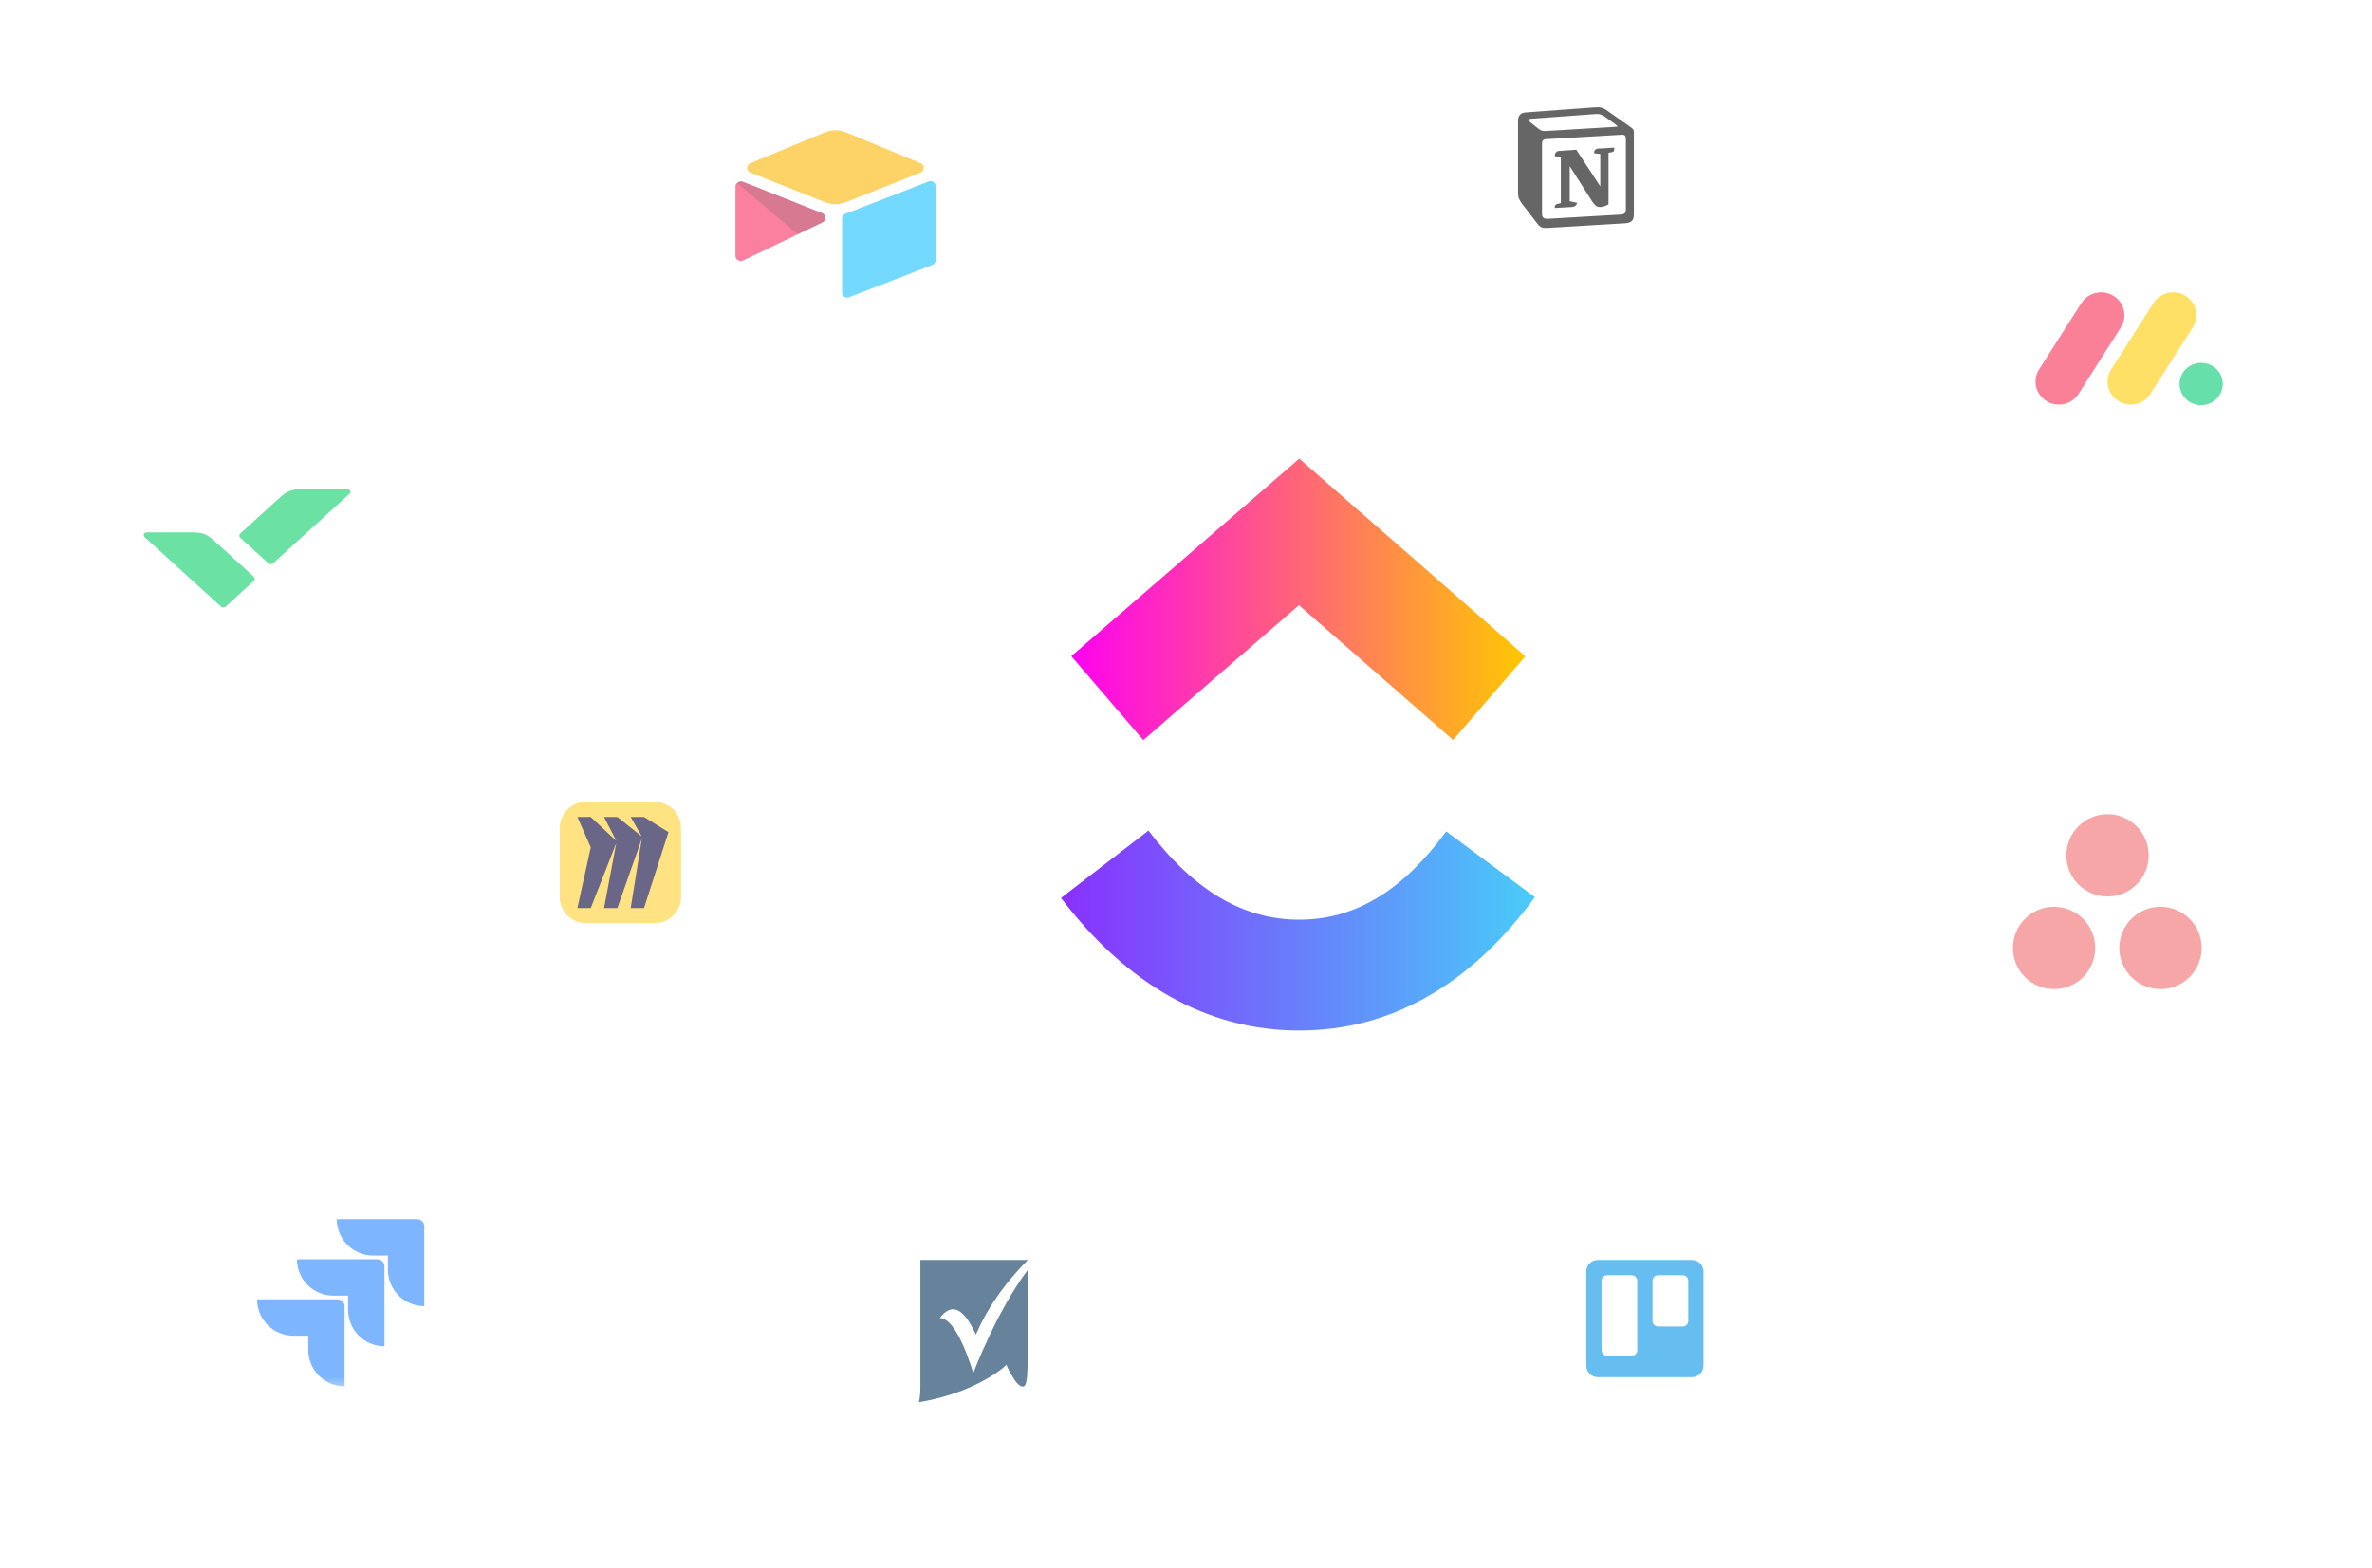 <svg width="316" height="209" viewBox="0 0 316 209" fill="none" xmlns="http://www.w3.org/2000/svg">
<g clip-path="url(#clip0_1_1671)">
<g clip-path="url(#clip1_1_1671)">
<g clip-path="url(#clip2_1_1671)">
<g opacity="0.6" filter="url(#filter0_f_1_1671)">
<g filter="url(#filter1_d_1_1671)">
<path d="M46.674 195.913C59.501 195.913 69.898 185.515 69.898 172.689C69.898 159.863 59.501 149.465 46.674 149.465C33.848 149.465 23.45 159.863 23.45 172.689C23.45 185.515 33.848 195.913 46.674 195.913Z" fill="white"/>
</g>
<mask id="mask0_1_1671" style="mask-type:luminance" maskUnits="userSpaceOnUse" x="32" y="159" width="26" height="26">
<path d="M32.912 159.787H57.857V184.731H32.912V159.787Z" fill="white"/>
</mask>
<g mask="url(#mask0_1_1671)">
<path d="M55.589 162.46H44.865C44.865 163.096 44.99 163.725 45.233 164.313C45.476 164.9 45.833 165.434 46.282 165.884C46.732 166.333 47.266 166.69 47.853 166.933C48.44 167.176 49.07 167.302 49.706 167.302H51.682V169.208C51.682 170.491 52.192 171.722 53.1 172.629C54.007 173.536 55.237 174.047 56.52 174.047V163.39C56.52 162.876 56.104 162.46 55.589 162.46Z" fill="#2684FF"/>
<path d="M50.283 167.804H39.558C39.559 169.087 40.069 170.317 40.976 171.224C41.883 172.132 43.113 172.642 44.396 172.643H46.372V174.556C46.374 175.839 46.885 177.069 47.792 177.975C48.7 178.882 49.931 179.391 51.214 179.391V168.734C51.214 168.221 50.797 167.804 50.283 167.804Z" fill="url(#paint0_linear_1_1671)"/>
<path d="M44.973 173.146H34.248C34.248 173.781 34.373 174.411 34.617 174.998C34.86 175.586 35.217 176.119 35.666 176.569C36.116 177.018 36.65 177.375 37.237 177.618C37.825 177.861 38.454 177.986 39.09 177.986H41.071V179.894C41.072 181.176 41.581 182.405 42.487 183.312C43.393 184.219 44.622 184.73 45.904 184.732V174.075C45.904 173.562 45.487 173.146 44.973 173.146Z" fill="url(#paint1_linear_1_1671)"/>
</g>
<g filter="url(#filter2_d_1_1671)">
<path d="M280.767 143.66C293.593 143.66 303.991 133.263 303.991 120.436C303.991 107.61 293.593 97.212 280.767 97.212C267.941 97.212 257.543 107.61 257.543 120.436C257.543 133.263 267.941 143.66 280.767 143.66Z" fill="white"/>
</g>
<path fill-rule="evenodd" clip-rule="evenodd" d="M287.891 120.83C287.165 120.821 286.444 120.956 285.77 121.227C285.097 121.499 284.484 121.901 283.967 122.411C283.45 122.922 283.04 123.529 282.76 124.199C282.48 124.869 282.336 125.588 282.336 126.315C282.336 127.041 282.48 127.76 282.76 128.43C283.04 129.1 283.451 129.708 283.968 130.218C284.484 130.728 285.097 131.13 285.771 131.402C286.445 131.673 287.165 131.808 287.892 131.798C289.334 131.78 290.711 131.194 291.724 130.167C292.737 129.14 293.305 127.756 293.305 126.314C293.305 124.871 292.737 123.487 291.723 122.461C290.71 121.434 289.333 120.849 287.891 120.83ZM273.643 120.831C272.189 120.831 270.794 121.409 269.765 122.437C268.737 123.466 268.159 124.861 268.159 126.315C268.159 127.77 268.737 129.165 269.765 130.193C270.794 131.221 272.189 131.799 273.643 131.799C275.098 131.799 276.493 131.221 277.521 130.193C278.55 129.165 279.127 127.77 279.127 126.315C279.127 124.861 278.55 123.466 277.521 122.437C276.493 121.409 275.098 120.831 273.643 120.831ZM286.251 113.976C286.251 114.696 286.109 115.409 285.833 116.074C285.558 116.74 285.154 117.344 284.645 117.853C284.135 118.363 283.531 118.767 282.865 119.042C282.2 119.318 281.487 119.46 280.767 119.46C280.047 119.46 279.334 119.318 278.668 119.042C278.003 118.767 277.399 118.363 276.889 117.853C276.38 117.344 275.976 116.74 275.701 116.074C275.425 115.409 275.283 114.696 275.283 113.976C275.283 112.522 275.861 111.127 276.889 110.098C277.918 109.07 279.313 108.492 280.767 108.492C282.221 108.492 283.616 109.07 284.645 110.098C285.673 111.127 286.251 112.522 286.251 113.976Z" fill="#F06A6A"/>
<g filter="url(#filter3_d_1_1671)">
<path d="M283.215 70.333C296.041 70.333 306.439 59.935 306.439 47.109C306.439 34.283 296.041 23.885 283.215 23.885C270.388 23.885 259.99 34.283 259.99 47.109C259.99 59.935 270.388 70.333 283.215 70.333Z" fill="white"/>
</g>
<path d="M274.275 53.909C273.724 53.91 273.182 53.765 272.705 53.488C272.228 53.212 271.833 52.813 271.561 52.334C271.292 51.858 271.159 51.318 271.174 50.772C271.189 50.226 271.352 49.694 271.645 49.233L277.236 40.455C277.522 39.984 277.929 39.597 278.414 39.333C278.898 39.07 279.444 38.94 279.996 38.955C280.547 38.968 281.085 39.128 281.554 39.417C282.023 39.706 282.407 40.115 282.667 40.602C282.922 41.084 283.042 41.628 283.012 42.173C282.982 42.719 282.805 43.246 282.498 43.698L276.911 52.476C276.628 52.918 276.238 53.28 275.777 53.531C275.316 53.782 274.8 53.912 274.275 53.909Z" fill="#F62B54"/>
<path d="M283.864 53.908C283.314 53.91 282.772 53.765 282.296 53.489C281.82 53.213 281.426 52.815 281.154 52.337C280.886 51.862 280.752 51.323 280.767 50.778C280.782 50.233 280.946 49.703 281.24 49.244L286.819 40.486C287.101 40.008 287.506 39.613 287.991 39.344C288.477 39.075 289.026 38.94 289.581 38.954C290.136 38.965 290.678 39.124 291.151 39.415C291.624 39.707 292.01 40.119 292.27 40.611C292.524 41.098 292.64 41.645 292.604 42.194C292.569 42.742 292.383 43.27 292.069 43.72L286.489 52.478C286.207 52.918 285.819 53.28 285.36 53.53C284.901 53.78 284.386 53.91 283.864 53.908Z" fill="#FFCC00"/>
<path d="M293.239 53.983C294.828 53.983 296.116 52.72 296.116 51.164C296.116 49.609 294.828 48.347 293.239 48.347C291.649 48.347 290.36 49.609 290.36 51.164C290.36 52.721 291.649 53.983 293.239 53.983Z" fill="#00CA72"/>
<g filter="url(#filter4_d_1_1671)">
<path d="M219.134 190.753C227.447 190.753 234.186 184.014 234.186 175.701C234.186 167.388 227.447 160.648 219.134 160.648C210.821 160.648 204.082 167.388 204.082 175.701C204.082 184.014 210.821 190.753 219.134 190.753Z" fill="white"/>
</g>
<path d="M225.415 167.896H212.853C212.011 167.896 211.328 168.579 211.328 169.421V181.982C211.328 182.824 212.011 183.506 212.853 183.506H225.415C226.256 183.506 226.939 182.824 226.939 181.982V169.421C226.939 168.579 226.256 167.896 225.415 167.896Z" fill="url(#paint2_linear_1_1671)"/>
<path d="M224.178 169.925H220.881C220.686 169.925 220.5 170.002 220.363 170.139C220.226 170.277 220.149 170.463 220.149 170.657V176.023C220.149 176.427 220.476 176.754 220.881 176.754H224.178C224.274 176.755 224.369 176.736 224.458 176.699C224.547 176.662 224.627 176.608 224.695 176.54C224.763 176.473 224.817 176.392 224.854 176.303C224.89 176.214 224.909 176.119 224.909 176.023V170.657C224.909 170.561 224.89 170.466 224.854 170.377C224.817 170.288 224.763 170.207 224.695 170.139C224.627 170.071 224.547 170.017 224.458 169.981C224.369 169.944 224.274 169.925 224.178 169.925ZM217.387 169.925H214.089C213.993 169.925 213.898 169.944 213.809 169.981C213.72 170.017 213.64 170.071 213.572 170.139C213.504 170.207 213.45 170.288 213.413 170.377C213.376 170.466 213.357 170.561 213.357 170.657V179.925C213.357 180.329 213.685 180.657 214.089 180.657H217.387C217.791 180.657 218.119 180.329 218.119 179.925V170.657C218.119 170.463 218.042 170.277 217.904 170.139C217.767 170.002 217.581 169.925 217.387 169.925Z" fill="white"/>
<g filter="url(#filter5_d_1_1671)">
<path d="M129.679 190.753C137.992 190.753 144.732 184.014 144.732 175.701C144.732 167.388 137.992 160.648 129.679 160.648C121.366 160.648 114.627 167.388 114.627 175.701C114.627 184.014 121.366 190.753 129.679 190.753Z" fill="white"/>
</g>
<path d="M125.203 175.638C125.203 175.638 125.953 174.465 126.975 174.465C128.52 174.418 129.792 177.421 130.02 177.843C131.746 173.714 134.609 170.219 136.926 167.896H122.613V184.951C122.613 185.608 122.545 186.218 122.431 186.852C124.294 186.523 126.134 186.054 127.906 185.397C132.246 183.731 133.95 181.972 133.95 181.972L134.064 181.854L134.132 181.995C134.404 182.699 134.813 183.332 135.222 183.966C135.813 184.74 136.131 184.81 136.359 184.74C136.608 184.67 136.745 184.224 136.813 183.544C136.88 182.84 136.926 181.315 136.926 179.415V169.21C132.769 174.723 129.656 182.981 129.656 182.981C129.656 182.981 127.589 175.614 125.203 175.638Z" fill="#003059"/>
<g filter="url(#filter6_d_1_1671)">
<path d="M110.881 51.765C123.707 51.765 134.105 41.367 134.105 28.541C134.105 15.714 123.707 5.316 110.881 5.316C98.054 5.316 87.656 15.714 87.656 28.541C87.656 41.367 98.054 51.765 110.881 51.765Z" fill="white"/>
</g>
<path d="M109.885 17.641L99.943 21.754C99.821 21.805 99.716 21.891 99.643 22.002C99.57 22.112 99.531 22.242 99.532 22.375C99.534 22.507 99.574 22.636 99.649 22.746C99.724 22.855 99.829 22.94 99.952 22.989L109.935 26.947C110.812 27.295 111.789 27.295 112.666 26.947L122.649 22.989C122.773 22.94 122.879 22.856 122.954 22.746C123.029 22.637 123.07 22.507 123.071 22.375C123.072 22.242 123.033 22.112 122.96 22.001C122.886 21.891 122.781 21.805 122.658 21.754L112.717 17.64C111.81 17.265 110.791 17.265 109.884 17.64" fill="#FCB400"/>
<path d="M112.187 29.108V38.998C112.187 39.468 112.662 39.79 113.099 39.617L124.223 35.3C124.347 35.251 124.453 35.165 124.528 35.055C124.603 34.944 124.643 34.814 124.643 34.681V24.791C124.643 24.683 124.616 24.576 124.565 24.479C124.515 24.383 124.441 24.301 124.351 24.24C124.261 24.179 124.158 24.141 124.05 24.129C123.942 24.117 123.832 24.132 123.731 24.172L112.607 28.489C112.483 28.538 112.377 28.624 112.302 28.734C112.227 28.845 112.187 28.975 112.187 29.108Z" fill="#18BFFF"/>
<path d="M109.589 29.619L106.288 31.212L105.952 31.374L98.984 34.714C98.542 34.927 97.978 34.604 97.978 34.114V24.832C97.978 24.655 98.069 24.501 98.191 24.386C98.242 24.336 98.299 24.293 98.361 24.259C98.452 24.207 98.553 24.176 98.658 24.168C98.763 24.16 98.868 24.176 98.966 24.213L109.534 28.4C110.071 28.613 110.113 29.366 109.589 29.619Z" fill="#F82B60"/>
<path d="M109.589 29.619L106.287 31.212L98.191 24.386C98.241 24.336 98.298 24.294 98.36 24.26C98.451 24.208 98.553 24.176 98.658 24.168C98.763 24.16 98.868 24.175 98.966 24.213L109.534 28.401C110.071 28.614 110.113 29.366 109.589 29.619Z" fill="black" fill-opacity="0.25"/>
<g filter="url(#filter7_d_1_1671)">
<path d="M209.672 37.647C217.985 37.647 224.724 30.908 224.724 22.594C224.724 14.281 217.985 7.542 209.672 7.542C201.359 7.542 194.62 14.281 194.62 22.594C194.62 30.908 201.359 37.647 209.672 37.647Z" fill="white"/>
</g>
<path fill-rule="evenodd" clip-rule="evenodd" d="M204.897 17.109C205.398 17.515 205.585 17.484 206.524 17.421L215.381 16.89C215.568 16.89 215.412 16.703 215.35 16.671L213.879 15.608C213.597 15.39 213.222 15.138 212.502 15.201L203.926 15.827C203.614 15.858 203.551 16.015 203.676 16.139L204.897 17.109ZM205.428 19.173V28.492C205.428 28.992 205.679 29.18 206.242 29.148L215.975 28.585C216.539 28.555 216.602 28.21 216.602 27.802V18.548C216.602 18.142 216.445 17.923 216.101 17.954L205.929 18.548C205.554 18.58 205.428 18.766 205.428 19.173ZM215.037 19.673C215.099 19.955 215.037 20.236 214.755 20.268L214.286 20.361V27.241C213.879 27.459 213.504 27.585 213.191 27.585C212.69 27.585 212.564 27.428 212.189 26.959L209.121 22.144V26.802L210.092 27.022C210.092 27.022 210.092 27.585 209.309 27.585L207.15 27.709C207.087 27.585 207.15 27.272 207.369 27.209L207.933 27.054V20.892L207.15 20.829C207.088 20.547 207.243 20.141 207.682 20.11L209.998 19.954L213.191 24.832V20.518L212.376 20.424C212.314 20.08 212.564 19.831 212.877 19.8L215.037 19.673ZM203.206 14.983L212.126 14.326C213.222 14.232 213.504 14.294 214.192 14.795L217.04 16.796C217.51 17.14 217.666 17.234 217.666 17.609V28.586C217.666 29.274 217.415 29.681 216.539 29.743L206.18 30.369C205.522 30.4 205.209 30.306 204.865 29.869L202.768 27.148C202.393 26.647 202.236 26.273 202.236 25.834V16.076C202.236 15.514 202.487 15.045 203.206 14.983Z" fill="black"/>
<g filter="url(#filter8_d_1_1671)">
<path d="M82.37 130.542C90.683 130.542 97.423 123.803 97.423 115.49C97.423 107.177 90.683 100.438 82.37 100.438C74.057 100.438 67.318 107.177 67.318 115.49C67.318 123.803 74.057 130.542 82.37 130.542Z" fill="white"/>
</g>
<path d="M78.068 106.849H87.23C88.159 106.849 89.05 107.218 89.707 107.875C90.364 108.531 90.733 109.422 90.733 110.351V119.514C90.733 120.443 90.364 121.334 89.707 121.991C89.05 122.647 88.159 123.016 87.23 123.017H78.068C77.139 123.016 76.248 122.647 75.592 121.99C74.935 121.334 74.566 120.443 74.565 119.514V110.351C74.566 109.422 74.935 108.532 75.592 107.875C76.248 107.218 77.139 106.849 78.068 106.849Z" fill="#FFD02F"/>
<path d="M85.8 108.867H84.025L85.504 111.465L82.25 108.867H80.474L82.102 112.044L78.7 108.867H76.924L78.7 112.91L76.924 120.997H78.7L82.102 112.331L80.474 120.997H82.25L85.504 111.757L84.025 120.997H85.801L89.054 110.887L85.8 108.867Z" fill="#050038"/>
<g filter="url(#filter9_d_1_1671)">
<path d="M32.912 96.137C45.739 96.137 56.136 85.739 56.136 72.913C56.136 60.086 45.739 49.688 32.912 49.688C20.086 49.688 9.688 60.086 9.688 72.913C9.688 85.739 20.086 96.137 32.912 96.137Z" fill="white"/>
</g>
<path d="M25.605 70.942C26.938 70.942 27.566 71.165 28.531 72.043L33.708 76.754C33.861 76.893 33.892 76.949 33.923 77.033C33.935 77.064 33.94 77.097 33.938 77.13C33.938 77.157 33.938 77.199 33.923 77.228C33.892 77.311 33.861 77.367 33.708 77.506L30.169 80.74C30.017 80.879 29.956 80.907 29.863 80.935C29.833 80.949 29.787 80.949 29.756 80.949C29.726 80.949 29.68 80.949 29.649 80.935C29.558 80.907 29.496 80.879 29.343 80.74L19.309 71.611C19.018 71.347 19.126 70.942 19.616 70.942H25.605ZM40.218 65.186C38.886 65.186 38.258 65.409 37.293 66.287L32.115 70.998C31.962 71.137 31.931 71.193 31.901 71.277C31.886 71.304 31.886 71.346 31.886 71.374C31.886 71.401 31.886 71.443 31.901 71.472C31.931 71.555 31.962 71.611 32.115 71.75L35.654 74.97C35.807 75.109 35.868 75.138 35.96 75.165C35.991 75.179 36.037 75.179 36.068 75.179C36.099 75.179 36.144 75.179 36.175 75.165C36.266 75.138 36.328 75.109 36.481 74.97L46.514 65.841C46.806 65.576 46.698 65.172 46.207 65.172H40.218V65.186Z" fill="#08CF65"/>
</g>
<g filter="url(#filter10_d_1_1671)">
<path d="M172.807 159.696C205.579 159.696 232.147 133.128 232.147 100.356C232.147 67.583 205.579 41.016 172.807 41.016C140.034 41.016 113.467 67.583 113.467 100.356C113.467 133.128 140.034 159.696 172.807 159.696Z" fill="white"/>
</g>
<path d="M141.347 119.655L152.996 110.678C159.186 118.804 165.762 122.549 173.082 122.549C180.362 122.549 186.753 118.849 192.664 110.786L204.48 119.547C195.951 131.173 185.353 137.315 173.082 137.315C160.849 137.315 150.149 131.212 141.347 119.655Z" fill="url(#paint3_linear_1_1671)"/>
<path d="M173.043 80.644L152.308 98.619L142.723 87.436L173.087 61.115L203.213 87.457L193.584 98.6L173.043 80.644Z" fill="url(#paint4_linear_1_1671)"/>
</g>
</g>
</g>
<defs>
<filter id="filter0_f_1_1671" x="5.135" y="0.763" width="305.857" height="199.703" filterUnits="userSpaceOnUse" color-interpolation-filters="sRGB">
<feFlood flood-opacity="0" result="BackgroundImageFix"/>
<feBlend mode="normal" in="SourceGraphic" in2="BackgroundImageFix" result="shape"/>
<feGaussianBlur stdDeviation="2.277" result="effect1_foregroundBlur_1_1671"/>
</filter>
<filter id="filter1_d_1_1671" x="15.238" y="145.359" width="62.872" height="62.872" filterUnits="userSpaceOnUse" color-interpolation-filters="sRGB">
<feFlood flood-opacity="0" result="BackgroundImageFix"/>
<feColorMatrix in="SourceAlpha" type="matrix" values="0 0 0 0 0 0 0 0 0 0 0 0 0 0 0 0 0 0 127 0" result="hardAlpha"/>
<feOffset dy="4.106"/>
<feGaussianBlur stdDeviation="4.106"/>
<feComposite in2="hardAlpha" operator="out"/>
<feColorMatrix type="matrix" values="0 0 0 0 0.344 0 0 0 0 0.155 0 0 0 0 0.808 0 0 0 0.18 0"/>
<feBlend mode="normal" in2="BackgroundImageFix" result="effect1_dropShadow_1_1671"/>
<feBlend mode="normal" in="SourceGraphic" in2="effect1_dropShadow_1_1671" result="shape"/>
</filter>
<filter id="filter2_d_1_1671" x="249.331" y="93.106" width="62.872" height="62.872" filterUnits="userSpaceOnUse" color-interpolation-filters="sRGB">
<feFlood flood-opacity="0" result="BackgroundImageFix"/>
<feColorMatrix in="SourceAlpha" type="matrix" values="0 0 0 0 0 0 0 0 0 0 0 0 0 0 0 0 0 0 127 0" result="hardAlpha"/>
<feOffset dy="4.106"/>
<feGaussianBlur stdDeviation="4.106"/>
<feComposite in2="hardAlpha" operator="out"/>
<feColorMatrix type="matrix" values="0 0 0 0 0.344 0 0 0 0 0.155 0 0 0 0 0.808 0 0 0 0.18 0"/>
<feBlend mode="normal" in2="BackgroundImageFix" result="effect1_dropShadow_1_1671"/>
<feBlend mode="normal" in="SourceGraphic" in2="effect1_dropShadow_1_1671" result="shape"/>
</filter>
<filter id="filter3_d_1_1671" x="251.779" y="19.779" width="62.872" height="62.872" filterUnits="userSpaceOnUse" color-interpolation-filters="sRGB">
<feFlood flood-opacity="0" result="BackgroundImageFix"/>
<feColorMatrix in="SourceAlpha" type="matrix" values="0 0 0 0 0 0 0 0 0 0 0 0 0 0 0 0 0 0 127 0" result="hardAlpha"/>
<feOffset dy="4.106"/>
<feGaussianBlur stdDeviation="4.106"/>
<feComposite in2="hardAlpha" operator="out"/>
<feColorMatrix type="matrix" values="0 0 0 0 0.344 0 0 0 0 0.155 0 0 0 0 0.808 0 0 0 0.18 0"/>
<feBlend mode="normal" in2="BackgroundImageFix" result="effect1_dropShadow_1_1671"/>
<feBlend mode="normal" in="SourceGraphic" in2="effect1_dropShadow_1_1671" result="shape"/>
</filter>
<filter id="filter4_d_1_1671" x="195.87" y="156.542" width="46.529" height="46.528" filterUnits="userSpaceOnUse" color-interpolation-filters="sRGB">
<feFlood flood-opacity="0" result="BackgroundImageFix"/>
<feColorMatrix in="SourceAlpha" type="matrix" values="0 0 0 0 0 0 0 0 0 0 0 0 0 0 0 0 0 0 127 0" result="hardAlpha"/>
<feOffset dy="4.106"/>
<feGaussianBlur stdDeviation="4.106"/>
<feComposite in2="hardAlpha" operator="out"/>
<feColorMatrix type="matrix" values="0 0 0 0 0.344 0 0 0 0 0.155 0 0 0 0 0.808 0 0 0 0.18 0"/>
<feBlend mode="normal" in2="BackgroundImageFix" result="effect1_dropShadow_1_1671"/>
<feBlend mode="normal" in="SourceGraphic" in2="effect1_dropShadow_1_1671" result="shape"/>
</filter>
<filter id="filter5_d_1_1671" x="106.415" y="156.542" width="46.529" height="46.528" filterUnits="userSpaceOnUse" color-interpolation-filters="sRGB">
<feFlood flood-opacity="0" result="BackgroundImageFix"/>
<feColorMatrix in="SourceAlpha" type="matrix" values="0 0 0 0 0 0 0 0 0 0 0 0 0 0 0 0 0 0 127 0" result="hardAlpha"/>
<feOffset dy="4.106"/>
<feGaussianBlur stdDeviation="4.106"/>
<feComposite in2="hardAlpha" operator="out"/>
<feColorMatrix type="matrix" values="0 0 0 0 0.344 0 0 0 0 0.155 0 0 0 0 0.808 0 0 0 0.18 0"/>
<feBlend mode="normal" in2="BackgroundImageFix" result="effect1_dropShadow_1_1671"/>
<feBlend mode="normal" in="SourceGraphic" in2="effect1_dropShadow_1_1671" result="shape"/>
</filter>
<filter id="filter6_d_1_1671" x="79.445" y="1.21" width="62.872" height="62.872" filterUnits="userSpaceOnUse" color-interpolation-filters="sRGB">
<feFlood flood-opacity="0" result="BackgroundImageFix"/>
<feColorMatrix in="SourceAlpha" type="matrix" values="0 0 0 0 0 0 0 0 0 0 0 0 0 0 0 0 0 0 127 0" result="hardAlpha"/>
<feOffset dy="4.106"/>
<feGaussianBlur stdDeviation="4.106"/>
<feComposite in2="hardAlpha" operator="out"/>
<feColorMatrix type="matrix" values="0 0 0 0 0.344 0 0 0 0 0.155 0 0 0 0 0.808 0 0 0 0.18 0"/>
<feBlend mode="normal" in2="BackgroundImageFix" result="effect1_dropShadow_1_1671"/>
<feBlend mode="normal" in="SourceGraphic" in2="effect1_dropShadow_1_1671" result="shape"/>
</filter>
<filter id="filter7_d_1_1671" x="186.408" y="3.436" width="46.529" height="46.528" filterUnits="userSpaceOnUse" color-interpolation-filters="sRGB">
<feFlood flood-opacity="0" result="BackgroundImageFix"/>
<feColorMatrix in="SourceAlpha" type="matrix" values="0 0 0 0 0 0 0 0 0 0 0 0 0 0 0 0 0 0 127 0" result="hardAlpha"/>
<feOffset dy="4.106"/>
<feGaussianBlur stdDeviation="4.106"/>
<feComposite in2="hardAlpha" operator="out"/>
<feColorMatrix type="matrix" values="0 0 0 0 0.344 0 0 0 0 0.155 0 0 0 0 0.808 0 0 0 0.18 0"/>
<feBlend mode="normal" in2="BackgroundImageFix" result="effect1_dropShadow_1_1671"/>
<feBlend mode="normal" in="SourceGraphic" in2="effect1_dropShadow_1_1671" result="shape"/>
</filter>
<filter id="filter8_d_1_1671" x="59.106" y="96.332" width="46.529" height="46.528" filterUnits="userSpaceOnUse" color-interpolation-filters="sRGB">
<feFlood flood-opacity="0" result="BackgroundImageFix"/>
<feColorMatrix in="SourceAlpha" type="matrix" values="0 0 0 0 0 0 0 0 0 0 0 0 0 0 0 0 0 0 127 0" result="hardAlpha"/>
<feOffset dy="4.106"/>
<feGaussianBlur stdDeviation="4.106"/>
<feComposite in2="hardAlpha" operator="out"/>
<feColorMatrix type="matrix" values="0 0 0 0 0.344 0 0 0 0 0.155 0 0 0 0 0.808 0 0 0 0.18 0"/>
<feBlend mode="normal" in2="BackgroundImageFix" result="effect1_dropShadow_1_1671"/>
<feBlend mode="normal" in="SourceGraphic" in2="effect1_dropShadow_1_1671" result="shape"/>
</filter>
<filter id="filter9_d_1_1671" x="1.476" y="45.583" width="62.872" height="62.872" filterUnits="userSpaceOnUse" color-interpolation-filters="sRGB">
<feFlood flood-opacity="0" result="BackgroundImageFix"/>
<feColorMatrix in="SourceAlpha" type="matrix" values="0 0 0 0 0 0 0 0 0 0 0 0 0 0 0 0 0 0 127 0" result="hardAlpha"/>
<feOffset dy="4.106"/>
<feGaussianBlur stdDeviation="4.106"/>
<feComposite in2="hardAlpha" operator="out"/>
<feColorMatrix type="matrix" values="0 0 0 0 0.344 0 0 0 0 0.155 0 0 0 0 0.808 0 0 0 0.18 0"/>
<feBlend mode="normal" in2="BackgroundImageFix" result="effect1_dropShadow_1_1671"/>
<feBlend mode="normal" in="SourceGraphic" in2="effect1_dropShadow_1_1671" result="shape"/>
</filter>
<filter id="filter10_d_1_1671" x="100.822" y="34.693" width="143.969" height="143.969" filterUnits="userSpaceOnUse" color-interpolation-filters="sRGB">
<feFlood flood-opacity="0" result="BackgroundImageFix"/>
<feColorMatrix in="SourceAlpha" type="matrix" values="0 0 0 0 0 0 0 0 0 0 0 0 0 0 0 0 0 0 127 0" result="hardAlpha"/>
<feOffset dy="6.322"/>
<feGaussianBlur stdDeviation="6.322"/>
<feComposite in2="hardAlpha" operator="out"/>
<feColorMatrix type="matrix" values="0 0 0 0 0.344 0 0 0 0 0.155 0 0 0 0 0.808 0 0 0 0.18 0"/>
<feBlend mode="normal" in2="BackgroundImageFix" result="effect1_dropShadow_1_1671"/>
<feBlend mode="normal" in="SourceGraphic" in2="effect1_dropShadow_1_1671" result="shape"/>
</filter>
<linearGradient id="paint0_linear_1_1671" x1="2956.91" y1="173.139" x2="1799.88" y2="1525.29" gradientUnits="userSpaceOnUse">
<stop offset="0.18" stop-color="#0052CC"/>
<stop offset="1" stop-color="#2684FF"/>
</linearGradient>
<linearGradient id="paint1_linear_1_1671" x1="3030" y1="188.222" x2="1691.62" y2="1663" gradientUnits="userSpaceOnUse">
<stop offset="0.18" stop-color="#0052CC"/>
<stop offset="1" stop-color="#2684FF"/>
</linearGradient>
<linearGradient id="paint2_linear_1_1671" x1="991.834" y1="167.896" x2="991.834" y2="1728.9" gradientUnits="userSpaceOnUse">
<stop stop-color="#0091E6"/>
<stop offset="1" stop-color="#0079BF"/>
</linearGradient>
<linearGradient id="paint3_linear_1_1671" x1="141.347" y1="128.793" x2="204.48" y2="128.793" gradientUnits="userSpaceOnUse">
<stop stop-color="#8930FD"/>
<stop offset="1" stop-color="#49CCF9"/>
</linearGradient>
<linearGradient id="paint4_linear_1_1671" x1="142.723" y1="86.621" x2="203.213" y2="86.621" gradientUnits="userSpaceOnUse">
<stop stop-color="#FF02F0"/>
<stop offset="1" stop-color="#FFC800"/>
</linearGradient>
<clipPath id="clip0_1_1671">
<rect width="314.17" height="208.53" fill="white" transform="translate(0.847 0.257)"/>
</clipPath>
<clipPath id="clip1_1_1671">
<rect width="314.17" height="208.53" fill="white" transform="translate(0.847 0.257)"/>
</clipPath>
<clipPath id="clip2_1_1671">
<rect width="314.161" height="208.53" fill="white" transform="translate(0.851 0.257)"/>
</clipPath>
</defs>
</svg>
